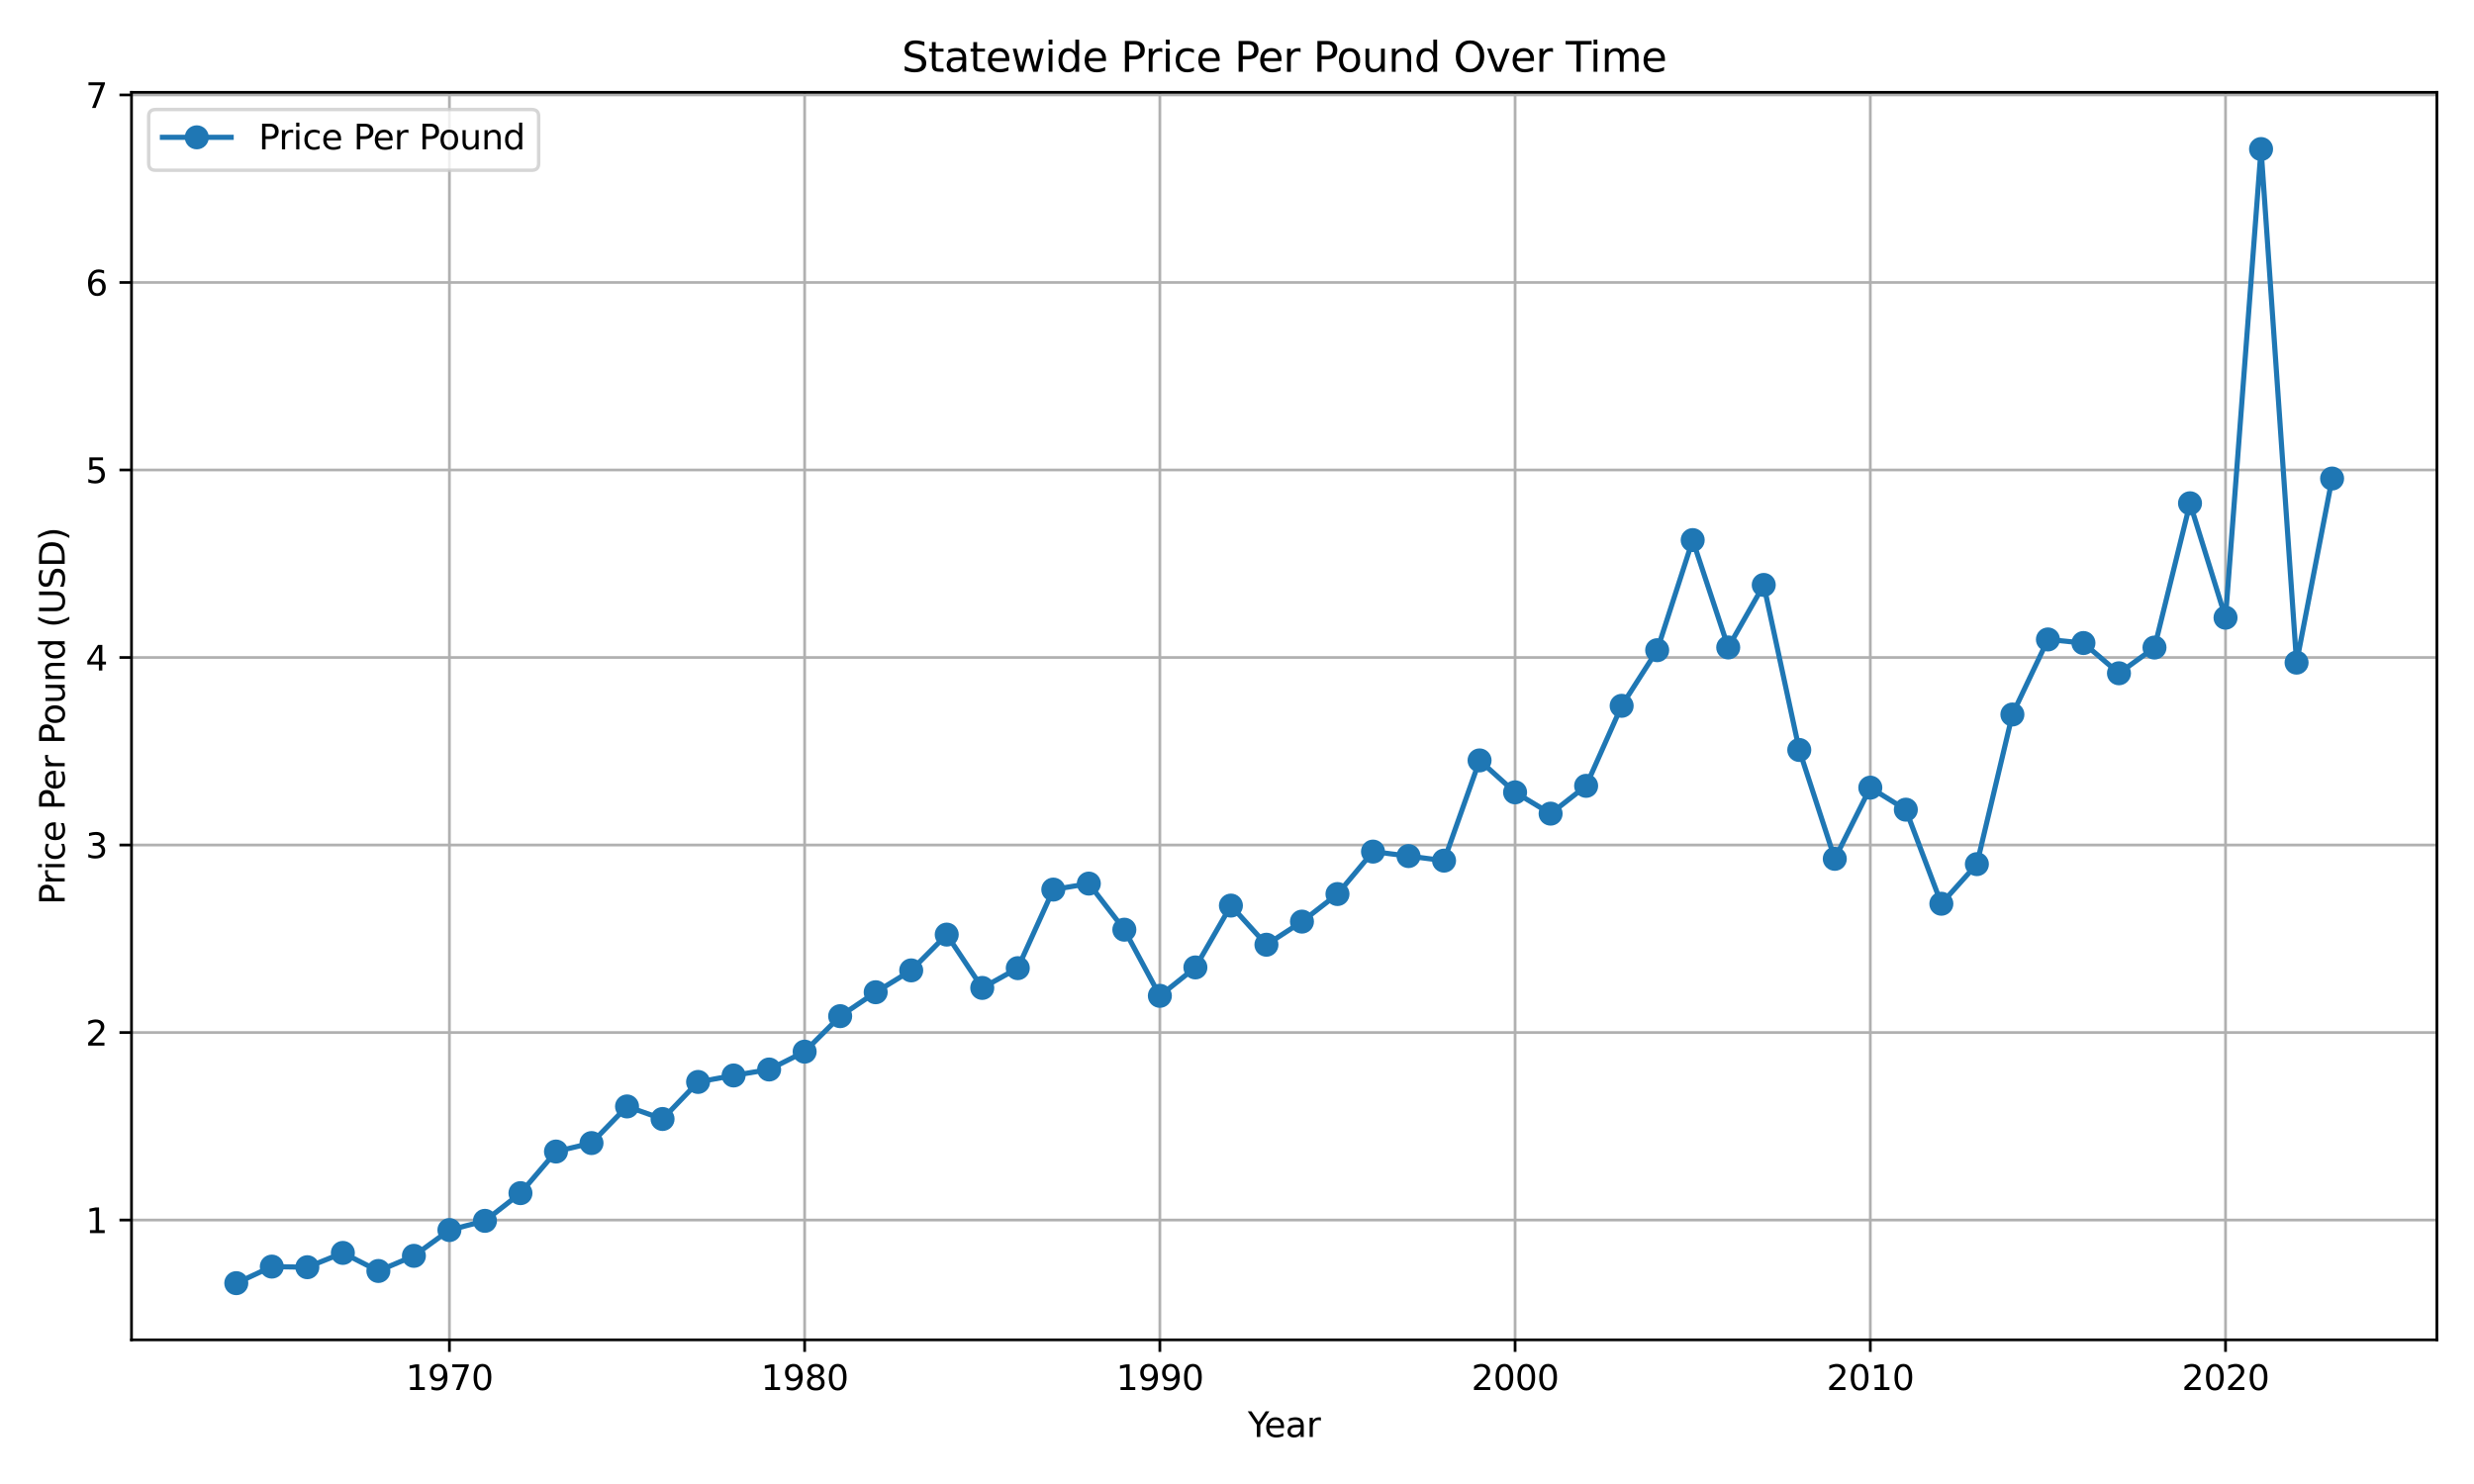 <?xml version="1.0" encoding="utf-8" standalone="no"?>
<!DOCTYPE svg PUBLIC "-//W3C//DTD SVG 1.1//EN"
  "http://www.w3.org/Graphics/SVG/1.1/DTD/svg11.dtd">
<svg xmlns:xlink="http://www.w3.org/1999/xlink" width="720pt" height="432pt" viewBox="0 0 720 432" xmlns="http://www.w3.org/2000/svg" version="1.1">
 <defs>
  <style type="text/css">*{stroke-linejoin: round; stroke-linecap: butt}</style>
 </defs>
 <g id="figure_1">
  <g id="patch_1">
   <path d="M 0 432 
L 720 432 
L 720 0 
L 0 0 
z
" style="fill: #ffffff"/>
  </g>
  <g id="axes_1">
   <g id="patch_2">
    <path d="M 38.27 390.04 
L 709.2 390.04 
L 709.2 26.88 
L 38.27 26.88 
z
" style="fill: #ffffff"/>
   </g>
   <g id="matplotlib.axis_1">
    <g id="xtick_1">
     <g id="line2d_1">
      <path d="M 130.794 390.04 
L 130.794 26.88 
" clip-path="url(#pf003c2bc79)" style="fill: none; stroke: #b0b0b0; stroke-width: 0.8; stroke-linecap: square"/>
     </g>
     <g id="line2d_2">
      <defs>
       <path id="m46500ef741" d="M 0 0 
L 0 3.5 
" style="stroke: #000000; stroke-width: 0.8"/>
      </defs>
      <g>
       <use xlink:href="#m46500ef741" x="130.794" y="390.04" style="stroke: #000000; stroke-width: 0.8"/>
      </g>
     </g>
     <g id="text_1">
      <!-- 1970 -->
      <g transform="translate(118.069 404.638) scale(0.1 -0.1)">
       <defs>
        <path id="DejaVuSans-31" d="M 794 531 
L 1825 531 
L 1825 4091 
L 703 3866 
L 703 4441 
L 1819 4666 
L 2450 4666 
L 2450 531 
L 3481 531 
L 3481 0 
L 794 0 
L 794 531 
z
" transform="scale(0.016)"/>
        <path id="DejaVuSans-39" d="M 703 97 
L 703 672 
Q 941 559 1184 500 
Q 1428 441 1663 441 
Q 2288 441 2617 861 
Q 2947 1281 2994 2138 
Q 2813 1869 2534 1725 
Q 2256 1581 1919 1581 
Q 1219 1581 811 2004 
Q 403 2428 403 3163 
Q 403 3881 828 4315 
Q 1253 4750 1959 4750 
Q 2769 4750 3195 4129 
Q 3622 3509 3622 2328 
Q 3622 1225 3098 567 
Q 2575 -91 1691 -91 
Q 1453 -91 1209 -44 
Q 966 3 703 97 
z
M 1959 2075 
Q 2384 2075 2632 2365 
Q 2881 2656 2881 3163 
Q 2881 3666 2632 3958 
Q 2384 4250 1959 4250 
Q 1534 4250 1286 3958 
Q 1038 3666 1038 3163 
Q 1038 2656 1286 2365 
Q 1534 2075 1959 2075 
z
" transform="scale(0.016)"/>
        <path id="DejaVuSans-37" d="M 525 4666 
L 3525 4666 
L 3525 4397 
L 1831 0 
L 1172 0 
L 2766 4134 
L 525 4134 
L 525 4666 
z
" transform="scale(0.016)"/>
        <path id="DejaVuSans-30" d="M 2034 4250 
Q 1547 4250 1301 3770 
Q 1056 3291 1056 2328 
Q 1056 1369 1301 889 
Q 1547 409 2034 409 
Q 2525 409 2770 889 
Q 3016 1369 3016 2328 
Q 3016 3291 2770 3770 
Q 2525 4250 2034 4250 
z
M 2034 4750 
Q 2819 4750 3233 4129 
Q 3647 3509 3647 2328 
Q 3647 1150 3233 529 
Q 2819 -91 2034 -91 
Q 1250 -91 836 529 
Q 422 1150 422 2328 
Q 422 3509 836 4129 
Q 1250 4750 2034 4750 
z
" transform="scale(0.016)"/>
       </defs>
       <use xlink:href="#DejaVuSans-31"/>
       <use xlink:href="#DejaVuSans-39" x="63.623"/>
       <use xlink:href="#DejaVuSans-37" x="127.246"/>
       <use xlink:href="#DejaVuSans-30" x="190.869"/>
      </g>
     </g>
    </g>
    <g id="xtick_2">
     <g id="line2d_3">
      <path d="M 234.173 390.04 
L 234.173 26.88 
" clip-path="url(#pf003c2bc79)" style="fill: none; stroke: #b0b0b0; stroke-width: 0.8; stroke-linecap: square"/>
     </g>
     <g id="line2d_4">
      <g>
       <use xlink:href="#m46500ef741" x="234.173" y="390.04" style="stroke: #000000; stroke-width: 0.8"/>
      </g>
     </g>
     <g id="text_2">
      <!-- 1980 -->
      <g transform="translate(221.448 404.638) scale(0.1 -0.1)">
       <defs>
        <path id="DejaVuSans-38" d="M 2034 2216 
Q 1584 2216 1326 1975 
Q 1069 1734 1069 1313 
Q 1069 891 1326 650 
Q 1584 409 2034 409 
Q 2484 409 2743 651 
Q 3003 894 3003 1313 
Q 3003 1734 2745 1975 
Q 2488 2216 2034 2216 
z
M 1403 2484 
Q 997 2584 770 2862 
Q 544 3141 544 3541 
Q 544 4100 942 4425 
Q 1341 4750 2034 4750 
Q 2731 4750 3128 4425 
Q 3525 4100 3525 3541 
Q 3525 3141 3298 2862 
Q 3072 2584 2669 2484 
Q 3125 2378 3379 2068 
Q 3634 1759 3634 1313 
Q 3634 634 3220 271 
Q 2806 -91 2034 -91 
Q 1263 -91 848 271 
Q 434 634 434 1313 
Q 434 1759 690 2068 
Q 947 2378 1403 2484 
z
M 1172 3481 
Q 1172 3119 1398 2916 
Q 1625 2713 2034 2713 
Q 2441 2713 2670 2916 
Q 2900 3119 2900 3481 
Q 2900 3844 2670 4047 
Q 2441 4250 2034 4250 
Q 1625 4250 1398 4047 
Q 1172 3844 1172 3481 
z
" transform="scale(0.016)"/>
       </defs>
       <use xlink:href="#DejaVuSans-31"/>
       <use xlink:href="#DejaVuSans-39" x="63.623"/>
       <use xlink:href="#DejaVuSans-38" x="127.246"/>
       <use xlink:href="#DejaVuSans-30" x="190.869"/>
      </g>
     </g>
    </g>
    <g id="xtick_3">
     <g id="line2d_5">
      <path d="M 337.552 390.04 
L 337.552 26.88 
" clip-path="url(#pf003c2bc79)" style="fill: none; stroke: #b0b0b0; stroke-width: 0.8; stroke-linecap: square"/>
     </g>
     <g id="line2d_6">
      <g>
       <use xlink:href="#m46500ef741" x="337.552" y="390.04" style="stroke: #000000; stroke-width: 0.8"/>
      </g>
     </g>
     <g id="text_3">
      <!-- 1990 -->
      <g transform="translate(324.827 404.638) scale(0.1 -0.1)">
       <use xlink:href="#DejaVuSans-31"/>
       <use xlink:href="#DejaVuSans-39" x="63.623"/>
       <use xlink:href="#DejaVuSans-39" x="127.246"/>
       <use xlink:href="#DejaVuSans-30" x="190.869"/>
      </g>
     </g>
    </g>
    <g id="xtick_4">
     <g id="line2d_7">
      <path d="M 440.931 390.04 
L 440.931 26.88 
" clip-path="url(#pf003c2bc79)" style="fill: none; stroke: #b0b0b0; stroke-width: 0.8; stroke-linecap: square"/>
     </g>
     <g id="line2d_8">
      <g>
       <use xlink:href="#m46500ef741" x="440.931" y="390.04" style="stroke: #000000; stroke-width: 0.8"/>
      </g>
     </g>
     <g id="text_4">
      <!-- 2000 -->
      <g transform="translate(428.206 404.638) scale(0.1 -0.1)">
       <defs>
        <path id="DejaVuSans-32" d="M 1228 531 
L 3431 531 
L 3431 0 
L 469 0 
L 469 531 
Q 828 903 1448 1529 
Q 2069 2156 2228 2338 
Q 2531 2678 2651 2914 
Q 2772 3150 2772 3378 
Q 2772 3750 2511 3984 
Q 2250 4219 1831 4219 
Q 1534 4219 1204 4116 
Q 875 4013 500 3803 
L 500 4441 
Q 881 4594 1212 4672 
Q 1544 4750 1819 4750 
Q 2544 4750 2975 4387 
Q 3406 4025 3406 3419 
Q 3406 3131 3298 2873 
Q 3191 2616 2906 2266 
Q 2828 2175 2409 1742 
Q 1991 1309 1228 531 
z
" transform="scale(0.016)"/>
       </defs>
       <use xlink:href="#DejaVuSans-32"/>
       <use xlink:href="#DejaVuSans-30" x="63.623"/>
       <use xlink:href="#DejaVuSans-30" x="127.246"/>
       <use xlink:href="#DejaVuSans-30" x="190.869"/>
      </g>
     </g>
    </g>
    <g id="xtick_5">
     <g id="line2d_9">
      <path d="M 544.31 390.04 
L 544.31 26.88 
" clip-path="url(#pf003c2bc79)" style="fill: none; stroke: #b0b0b0; stroke-width: 0.8; stroke-linecap: square"/>
     </g>
     <g id="line2d_10">
      <g>
       <use xlink:href="#m46500ef741" x="544.31" y="390.04" style="stroke: #000000; stroke-width: 0.8"/>
      </g>
     </g>
     <g id="text_5">
      <!-- 2010 -->
      <g transform="translate(531.585 404.638) scale(0.1 -0.1)">
       <use xlink:href="#DejaVuSans-32"/>
       <use xlink:href="#DejaVuSans-30" x="63.623"/>
       <use xlink:href="#DejaVuSans-31" x="127.246"/>
       <use xlink:href="#DejaVuSans-30" x="190.869"/>
      </g>
     </g>
    </g>
    <g id="xtick_6">
     <g id="line2d_11">
      <path d="M 647.689 390.04 
L 647.689 26.88 
" clip-path="url(#pf003c2bc79)" style="fill: none; stroke: #b0b0b0; stroke-width: 0.8; stroke-linecap: square"/>
     </g>
     <g id="line2d_12">
      <g>
       <use xlink:href="#m46500ef741" x="647.689" y="390.04" style="stroke: #000000; stroke-width: 0.8"/>
      </g>
     </g>
     <g id="text_6">
      <!-- 2020 -->
      <g transform="translate(634.964 404.638) scale(0.1 -0.1)">
       <use xlink:href="#DejaVuSans-32"/>
       <use xlink:href="#DejaVuSans-30" x="63.623"/>
       <use xlink:href="#DejaVuSans-32" x="127.246"/>
       <use xlink:href="#DejaVuSans-30" x="190.869"/>
      </g>
     </g>
    </g>
    <g id="text_7">
     <!-- Year -->
     <g transform="translate(363.147 418.317) scale(0.1 -0.1)">
      <defs>
       <path id="DejaVuSans-59" d="M -13 4666 
L 666 4666 
L 1959 2747 
L 3244 4666 
L 3922 4666 
L 2272 2222 
L 2272 0 
L 1638 0 
L 1638 2222 
L -13 4666 
z
" transform="scale(0.016)"/>
       <path id="DejaVuSans-65" d="M 3597 1894 
L 3597 1613 
L 953 1613 
Q 991 1019 1311 708 
Q 1631 397 2203 397 
Q 2534 397 2845 478 
Q 3156 559 3463 722 
L 3463 178 
Q 3153 47 2828 -22 
Q 2503 -91 2169 -91 
Q 1331 -91 842 396 
Q 353 884 353 1716 
Q 353 2575 817 3079 
Q 1281 3584 2069 3584 
Q 2775 3584 3186 3129 
Q 3597 2675 3597 1894 
z
M 3022 2063 
Q 3016 2534 2758 2815 
Q 2500 3097 2075 3097 
Q 1594 3097 1305 2825 
Q 1016 2553 972 2059 
L 3022 2063 
z
" transform="scale(0.016)"/>
       <path id="DejaVuSans-61" d="M 2194 1759 
Q 1497 1759 1228 1600 
Q 959 1441 959 1056 
Q 959 750 1161 570 
Q 1363 391 1709 391 
Q 2188 391 2477 730 
Q 2766 1069 2766 1631 
L 2766 1759 
L 2194 1759 
z
M 3341 1997 
L 3341 0 
L 2766 0 
L 2766 531 
Q 2569 213 2275 61 
Q 1981 -91 1556 -91 
Q 1019 -91 701 211 
Q 384 513 384 1019 
Q 384 1609 779 1909 
Q 1175 2209 1959 2209 
L 2766 2209 
L 2766 2266 
Q 2766 2663 2505 2880 
Q 2244 3097 1772 3097 
Q 1472 3097 1187 3025 
Q 903 2953 641 2809 
L 641 3341 
Q 956 3463 1253 3523 
Q 1550 3584 1831 3584 
Q 2591 3584 2966 3190 
Q 3341 2797 3341 1997 
z
" transform="scale(0.016)"/>
       <path id="DejaVuSans-72" d="M 2631 2963 
Q 2534 3019 2420 3045 
Q 2306 3072 2169 3072 
Q 1681 3072 1420 2755 
Q 1159 2438 1159 1844 
L 1159 0 
L 581 0 
L 581 3500 
L 1159 3500 
L 1159 2956 
Q 1341 3275 1631 3429 
Q 1922 3584 2338 3584 
Q 2397 3584 2469 3576 
Q 2541 3569 2628 3553 
L 2631 2963 
z
" transform="scale(0.016)"/>
      </defs>
      <use xlink:href="#DejaVuSans-59"/>
      <use xlink:href="#DejaVuSans-65" x="47.834"/>
      <use xlink:href="#DejaVuSans-61" x="109.357"/>
      <use xlink:href="#DejaVuSans-72" x="170.637"/>
     </g>
    </g>
   </g>
   <g id="matplotlib.axis_2">
    <g id="ytick_1">
     <g id="line2d_13">
      <path d="M 38.27 355.157 
L 709.2 355.157 
" clip-path="url(#pf003c2bc79)" style="fill: none; stroke: #b0b0b0; stroke-width: 0.8; stroke-linecap: square"/>
     </g>
     <g id="line2d_14">
      <defs>
       <path id="m6508c81c9e" d="M 0 0 
L -3.5 0 
" style="stroke: #000000; stroke-width: 0.8"/>
      </defs>
      <g>
       <use xlink:href="#m6508c81c9e" x="38.27" y="355.157" style="stroke: #000000; stroke-width: 0.8"/>
      </g>
     </g>
     <g id="text_8">
      <!-- 1 -->
      <g transform="translate(24.907 358.957) scale(0.1 -0.1)">
       <use xlink:href="#DejaVuSans-31"/>
      </g>
     </g>
    </g>
    <g id="ytick_2">
     <g id="line2d_15">
      <path d="M 38.27 300.571 
L 709.2 300.571 
" clip-path="url(#pf003c2bc79)" style="fill: none; stroke: #b0b0b0; stroke-width: 0.8; stroke-linecap: square"/>
     </g>
     <g id="line2d_16">
      <g>
       <use xlink:href="#m6508c81c9e" x="38.27" y="300.571" style="stroke: #000000; stroke-width: 0.8"/>
      </g>
     </g>
     <g id="text_9">
      <!-- 2 -->
      <g transform="translate(24.907 304.37) scale(0.1 -0.1)">
       <use xlink:href="#DejaVuSans-32"/>
      </g>
     </g>
    </g>
    <g id="ytick_3">
     <g id="line2d_17">
      <path d="M 38.27 245.984 
L 709.2 245.984 
" clip-path="url(#pf003c2bc79)" style="fill: none; stroke: #b0b0b0; stroke-width: 0.8; stroke-linecap: square"/>
     </g>
     <g id="line2d_18">
      <g>
       <use xlink:href="#m6508c81c9e" x="38.27" y="245.984" style="stroke: #000000; stroke-width: 0.8"/>
      </g>
     </g>
     <g id="text_10">
      <!-- 3 -->
      <g transform="translate(24.907 249.783) scale(0.1 -0.1)">
       <defs>
        <path id="DejaVuSans-33" d="M 2597 2516 
Q 3050 2419 3304 2112 
Q 3559 1806 3559 1356 
Q 3559 666 3084 287 
Q 2609 -91 1734 -91 
Q 1441 -91 1130 -33 
Q 819 25 488 141 
L 488 750 
Q 750 597 1062 519 
Q 1375 441 1716 441 
Q 2309 441 2620 675 
Q 2931 909 2931 1356 
Q 2931 1769 2642 2001 
Q 2353 2234 1838 2234 
L 1294 2234 
L 1294 2753 
L 1863 2753 
Q 2328 2753 2575 2939 
Q 2822 3125 2822 3475 
Q 2822 3834 2567 4026 
Q 2313 4219 1838 4219 
Q 1578 4219 1281 4162 
Q 984 4106 628 3988 
L 628 4550 
Q 988 4650 1302 4700 
Q 1616 4750 1894 4750 
Q 2613 4750 3031 4423 
Q 3450 4097 3450 3541 
Q 3450 3153 3228 2886 
Q 3006 2619 2597 2516 
z
" transform="scale(0.016)"/>
       </defs>
       <use xlink:href="#DejaVuSans-33"/>
      </g>
     </g>
    </g>
    <g id="ytick_4">
     <g id="line2d_19">
      <path d="M 38.27 191.397 
L 709.2 191.397 
" clip-path="url(#pf003c2bc79)" style="fill: none; stroke: #b0b0b0; stroke-width: 0.8; stroke-linecap: square"/>
     </g>
     <g id="line2d_20">
      <g>
       <use xlink:href="#m6508c81c9e" x="38.27" y="191.397" style="stroke: #000000; stroke-width: 0.8"/>
      </g>
     </g>
     <g id="text_11">
      <!-- 4 -->
      <g transform="translate(24.907 195.196) scale(0.1 -0.1)">
       <defs>
        <path id="DejaVuSans-34" d="M 2419 4116 
L 825 1625 
L 2419 1625 
L 2419 4116 
z
M 2253 4666 
L 3047 4666 
L 3047 1625 
L 3713 1625 
L 3713 1100 
L 3047 1100 
L 3047 0 
L 2419 0 
L 2419 1100 
L 313 1100 
L 313 1709 
L 2253 4666 
z
" transform="scale(0.016)"/>
       </defs>
       <use xlink:href="#DejaVuSans-34"/>
      </g>
     </g>
    </g>
    <g id="ytick_5">
     <g id="line2d_21">
      <path d="M 38.27 136.81 
L 709.2 136.81 
" clip-path="url(#pf003c2bc79)" style="fill: none; stroke: #b0b0b0; stroke-width: 0.8; stroke-linecap: square"/>
     </g>
     <g id="line2d_22">
      <g>
       <use xlink:href="#m6508c81c9e" x="38.27" y="136.81" style="stroke: #000000; stroke-width: 0.8"/>
      </g>
     </g>
     <g id="text_12">
      <!-- 5 -->
      <g transform="translate(24.907 140.61) scale(0.1 -0.1)">
       <defs>
        <path id="DejaVuSans-35" d="M 691 4666 
L 3169 4666 
L 3169 4134 
L 1269 4134 
L 1269 2991 
Q 1406 3038 1543 3061 
Q 1681 3084 1819 3084 
Q 2600 3084 3056 2656 
Q 3513 2228 3513 1497 
Q 3513 744 3044 326 
Q 2575 -91 1722 -91 
Q 1428 -91 1123 -41 
Q 819 9 494 109 
L 494 744 
Q 775 591 1075 516 
Q 1375 441 1709 441 
Q 2250 441 2565 725 
Q 2881 1009 2881 1497 
Q 2881 1984 2565 2268 
Q 2250 2553 1709 2553 
Q 1456 2553 1204 2497 
Q 953 2441 691 2322 
L 691 4666 
z
" transform="scale(0.016)"/>
       </defs>
       <use xlink:href="#DejaVuSans-35"/>
      </g>
     </g>
    </g>
    <g id="ytick_6">
     <g id="line2d_23">
      <path d="M 38.27 82.223 
L 709.2 82.223 
" clip-path="url(#pf003c2bc79)" style="fill: none; stroke: #b0b0b0; stroke-width: 0.8; stroke-linecap: square"/>
     </g>
     <g id="line2d_24">
      <g>
       <use xlink:href="#m6508c81c9e" x="38.27" y="82.223" style="stroke: #000000; stroke-width: 0.8"/>
      </g>
     </g>
     <g id="text_13">
      <!-- 6 -->
      <g transform="translate(24.907 86.023) scale(0.1 -0.1)">
       <defs>
        <path id="DejaVuSans-36" d="M 2113 2584 
Q 1688 2584 1439 2293 
Q 1191 2003 1191 1497 
Q 1191 994 1439 701 
Q 1688 409 2113 409 
Q 2538 409 2786 701 
Q 3034 994 3034 1497 
Q 3034 2003 2786 2293 
Q 2538 2584 2113 2584 
z
M 3366 4563 
L 3366 3988 
Q 3128 4100 2886 4159 
Q 2644 4219 2406 4219 
Q 1781 4219 1451 3797 
Q 1122 3375 1075 2522 
Q 1259 2794 1537 2939 
Q 1816 3084 2150 3084 
Q 2853 3084 3261 2657 
Q 3669 2231 3669 1497 
Q 3669 778 3244 343 
Q 2819 -91 2113 -91 
Q 1303 -91 875 529 
Q 447 1150 447 2328 
Q 447 3434 972 4092 
Q 1497 4750 2381 4750 
Q 2619 4750 2861 4703 
Q 3103 4656 3366 4563 
z
" transform="scale(0.016)"/>
       </defs>
       <use xlink:href="#DejaVuSans-36"/>
      </g>
     </g>
    </g>
    <g id="ytick_7">
     <g id="line2d_25">
      <path d="M 38.27 27.637 
L 709.2 27.637 
" clip-path="url(#pf003c2bc79)" style="fill: none; stroke: #b0b0b0; stroke-width: 0.8; stroke-linecap: square"/>
     </g>
     <g id="line2d_26">
      <g>
       <use xlink:href="#m6508c81c9e" x="38.27" y="27.637" style="stroke: #000000; stroke-width: 0.8"/>
      </g>
     </g>
     <g id="text_14">
      <!-- 7 -->
      <g transform="translate(24.907 31.436) scale(0.1 -0.1)">
       <use xlink:href="#DejaVuSans-37"/>
      </g>
     </g>
    </g>
    <g id="text_15">
     <!-- Price Per Pound (USD) -->
     <g transform="translate(18.828 263.38) rotate(-90) scale(0.1 -0.1)">
      <defs>
       <path id="DejaVuSans-50" d="M 1259 4147 
L 1259 2394 
L 2053 2394 
Q 2494 2394 2734 2622 
Q 2975 2850 2975 3272 
Q 2975 3691 2734 3919 
Q 2494 4147 2053 4147 
L 1259 4147 
z
M 628 4666 
L 2053 4666 
Q 2838 4666 3239 4311 
Q 3641 3956 3641 3272 
Q 3641 2581 3239 2228 
Q 2838 1875 2053 1875 
L 1259 1875 
L 1259 0 
L 628 0 
L 628 4666 
z
" transform="scale(0.016)"/>
       <path id="DejaVuSans-69" d="M 603 3500 
L 1178 3500 
L 1178 0 
L 603 0 
L 603 3500 
z
M 603 4863 
L 1178 4863 
L 1178 4134 
L 603 4134 
L 603 4863 
z
" transform="scale(0.016)"/>
       <path id="DejaVuSans-63" d="M 3122 3366 
L 3122 2828 
Q 2878 2963 2633 3030 
Q 2388 3097 2138 3097 
Q 1578 3097 1268 2742 
Q 959 2388 959 1747 
Q 959 1106 1268 751 
Q 1578 397 2138 397 
Q 2388 397 2633 464 
Q 2878 531 3122 666 
L 3122 134 
Q 2881 22 2623 -34 
Q 2366 -91 2075 -91 
Q 1284 -91 818 406 
Q 353 903 353 1747 
Q 353 2603 823 3093 
Q 1294 3584 2113 3584 
Q 2378 3584 2631 3529 
Q 2884 3475 3122 3366 
z
" transform="scale(0.016)"/>
       <path id="DejaVuSans-20" transform="scale(0.016)"/>
       <path id="DejaVuSans-6f" d="M 1959 3097 
Q 1497 3097 1228 2736 
Q 959 2375 959 1747 
Q 959 1119 1226 758 
Q 1494 397 1959 397 
Q 2419 397 2687 759 
Q 2956 1122 2956 1747 
Q 2956 2369 2687 2733 
Q 2419 3097 1959 3097 
z
M 1959 3584 
Q 2709 3584 3137 3096 
Q 3566 2609 3566 1747 
Q 3566 888 3137 398 
Q 2709 -91 1959 -91 
Q 1206 -91 779 398 
Q 353 888 353 1747 
Q 353 2609 779 3096 
Q 1206 3584 1959 3584 
z
" transform="scale(0.016)"/>
       <path id="DejaVuSans-75" d="M 544 1381 
L 544 3500 
L 1119 3500 
L 1119 1403 
Q 1119 906 1312 657 
Q 1506 409 1894 409 
Q 2359 409 2629 706 
Q 2900 1003 2900 1516 
L 2900 3500 
L 3475 3500 
L 3475 0 
L 2900 0 
L 2900 538 
Q 2691 219 2414 64 
Q 2138 -91 1772 -91 
Q 1169 -91 856 284 
Q 544 659 544 1381 
z
M 1991 3584 
L 1991 3584 
z
" transform="scale(0.016)"/>
       <path id="DejaVuSans-6e" d="M 3513 2113 
L 3513 0 
L 2938 0 
L 2938 2094 
Q 2938 2591 2744 2837 
Q 2550 3084 2163 3084 
Q 1697 3084 1428 2787 
Q 1159 2491 1159 1978 
L 1159 0 
L 581 0 
L 581 3500 
L 1159 3500 
L 1159 2956 
Q 1366 3272 1645 3428 
Q 1925 3584 2291 3584 
Q 2894 3584 3203 3211 
Q 3513 2838 3513 2113 
z
" transform="scale(0.016)"/>
       <path id="DejaVuSans-64" d="M 2906 2969 
L 2906 4863 
L 3481 4863 
L 3481 0 
L 2906 0 
L 2906 525 
Q 2725 213 2448 61 
Q 2172 -91 1784 -91 
Q 1150 -91 751 415 
Q 353 922 353 1747 
Q 353 2572 751 3078 
Q 1150 3584 1784 3584 
Q 2172 3584 2448 3432 
Q 2725 3281 2906 2969 
z
M 947 1747 
Q 947 1113 1208 752 
Q 1469 391 1925 391 
Q 2381 391 2643 752 
Q 2906 1113 2906 1747 
Q 2906 2381 2643 2742 
Q 2381 3103 1925 3103 
Q 1469 3103 1208 2742 
Q 947 2381 947 1747 
z
" transform="scale(0.016)"/>
       <path id="DejaVuSans-28" d="M 1984 4856 
Q 1566 4138 1362 3434 
Q 1159 2731 1159 2009 
Q 1159 1288 1364 580 
Q 1569 -128 1984 -844 
L 1484 -844 
Q 1016 -109 783 600 
Q 550 1309 550 2009 
Q 550 2706 781 3412 
Q 1013 4119 1484 4856 
L 1984 4856 
z
" transform="scale(0.016)"/>
       <path id="DejaVuSans-55" d="M 556 4666 
L 1191 4666 
L 1191 1831 
Q 1191 1081 1462 751 
Q 1734 422 2344 422 
Q 2950 422 3222 751 
Q 3494 1081 3494 1831 
L 3494 4666 
L 4128 4666 
L 4128 1753 
Q 4128 841 3676 375 
Q 3225 -91 2344 -91 
Q 1459 -91 1007 375 
Q 556 841 556 1753 
L 556 4666 
z
" transform="scale(0.016)"/>
       <path id="DejaVuSans-53" d="M 3425 4513 
L 3425 3897 
Q 3066 4069 2747 4153 
Q 2428 4238 2131 4238 
Q 1616 4238 1336 4038 
Q 1056 3838 1056 3469 
Q 1056 3159 1242 3001 
Q 1428 2844 1947 2747 
L 2328 2669 
Q 3034 2534 3370 2195 
Q 3706 1856 3706 1288 
Q 3706 609 3251 259 
Q 2797 -91 1919 -91 
Q 1588 -91 1214 -16 
Q 841 59 441 206 
L 441 856 
Q 825 641 1194 531 
Q 1563 422 1919 422 
Q 2459 422 2753 634 
Q 3047 847 3047 1241 
Q 3047 1584 2836 1778 
Q 2625 1972 2144 2069 
L 1759 2144 
Q 1053 2284 737 2584 
Q 422 2884 422 3419 
Q 422 4038 858 4394 
Q 1294 4750 2059 4750 
Q 2388 4750 2728 4690 
Q 3069 4631 3425 4513 
z
" transform="scale(0.016)"/>
       <path id="DejaVuSans-44" d="M 1259 4147 
L 1259 519 
L 2022 519 
Q 2988 519 3436 956 
Q 3884 1394 3884 2338 
Q 3884 3275 3436 3711 
Q 2988 4147 2022 4147 
L 1259 4147 
z
M 628 4666 
L 1925 4666 
Q 3281 4666 3915 4102 
Q 4550 3538 4550 2338 
Q 4550 1131 3912 565 
Q 3275 0 1925 0 
L 628 0 
L 628 4666 
z
" transform="scale(0.016)"/>
       <path id="DejaVuSans-29" d="M 513 4856 
L 1013 4856 
Q 1481 4119 1714 3412 
Q 1947 2706 1947 2009 
Q 1947 1309 1714 600 
Q 1481 -109 1013 -844 
L 513 -844 
Q 928 -128 1133 580 
Q 1338 1288 1338 2009 
Q 1338 2731 1133 3434 
Q 928 4138 513 4856 
z
" transform="scale(0.016)"/>
      </defs>
      <use xlink:href="#DejaVuSans-50"/>
      <use xlink:href="#DejaVuSans-72" x="58.553"/>
      <use xlink:href="#DejaVuSans-69" x="99.666"/>
      <use xlink:href="#DejaVuSans-63" x="127.449"/>
      <use xlink:href="#DejaVuSans-65" x="182.43"/>
      <use xlink:href="#DejaVuSans-20" x="243.953"/>
      <use xlink:href="#DejaVuSans-50" x="275.74"/>
      <use xlink:href="#DejaVuSans-65" x="332.418"/>
      <use xlink:href="#DejaVuSans-72" x="393.941"/>
      <use xlink:href="#DejaVuSans-20" x="435.055"/>
      <use xlink:href="#DejaVuSans-50" x="466.842"/>
      <use xlink:href="#DejaVuSans-6f" x="523.52"/>
      <use xlink:href="#DejaVuSans-75" x="584.701"/>
      <use xlink:href="#DejaVuSans-6e" x="648.08"/>
      <use xlink:href="#DejaVuSans-64" x="711.459"/>
      <use xlink:href="#DejaVuSans-20" x="774.936"/>
      <use xlink:href="#DejaVuSans-28" x="806.723"/>
      <use xlink:href="#DejaVuSans-55" x="845.736"/>
      <use xlink:href="#DejaVuSans-53" x="918.93"/>
      <use xlink:href="#DejaVuSans-44" x="982.406"/>
      <use xlink:href="#DejaVuSans-29" x="1059.408"/>
     </g>
    </g>
   </g>
   <g id="line2d_27">
    <path d="M 68.767 373.533 
L 79.105 368.715 
L 89.443 368.893 
L 99.781 364.729 
L 110.118 369.988 
L 120.456 365.582 
L 130.794 358.074 
L 141.132 355.397 
L 151.47 347.33 
L 161.808 335.219 
L 172.146 332.752 
L 182.484 322.091 
L 192.822 325.747 
L 203.16 314.959 
L 213.497 313.076 
L 223.835 311.338 
L 234.173 306.144 
L 244.511 295.81 
L 254.849 288.844 
L 265.187 282.485 
L 275.525 272.065 
L 285.863 287.591 
L 296.201 281.836 
L 306.539 258.962 
L 316.877 257.22 
L 327.214 270.637 
L 337.552 289.891 
L 347.89 281.621 
L 358.228 263.62 
L 368.566 275.015 
L 378.904 268.282 
L 389.242 260.261 
L 399.58 247.905 
L 409.918 249.208 
L 420.256 250.534 
L 430.593 221.36 
L 440.931 230.654 
L 451.269 236.857 
L 461.607 228.763 
L 471.945 205.467 
L 482.283 189.276 
L 492.621 157.223 
L 502.959 188.474 
L 513.297 170.279 
L 523.635 218.323 
L 533.973 250.01 
L 544.31 229.288 
L 554.648 235.701 
L 564.986 263.084 
L 575.324 251.554 
L 585.662 207.992 
L 596 186.147 
L 606.338 187.187 
L 616.676 195.995 
L 627.014 188.504 
L 637.352 146.505 
L 647.689 179.813 
L 658.027 43.387 
L 668.365 192.894 
L 678.703 139.305 
" clip-path="url(#pf003c2bc79)" style="fill: none; stroke: #1f77b4; stroke-width: 1.5; stroke-linecap: square"/>
    <defs>
     <path id="m0639ff0da8" d="M 0 3 
C 0.796 3 1.559 2.684 2.121 2.121 
C 2.684 1.559 3 0.796 3 0 
C 3 -0.796 2.684 -1.559 2.121 -2.121 
C 1.559 -2.684 0.796 -3 0 -3 
C -0.796 -3 -1.559 -2.684 -2.121 -2.121 
C -2.684 -1.559 -3 -0.796 -3 0 
C -3 0.796 -2.684 1.559 -2.121 2.121 
C -1.559 2.684 -0.796 3 0 3 
z
" style="stroke: #1f77b4"/>
    </defs>
    <g clip-path="url(#pf003c2bc79)">
     <use xlink:href="#m0639ff0da8" x="68.767" y="373.533" style="fill: #1f77b4; stroke: #1f77b4"/>
     <use xlink:href="#m0639ff0da8" x="79.105" y="368.715" style="fill: #1f77b4; stroke: #1f77b4"/>
     <use xlink:href="#m0639ff0da8" x="89.443" y="368.893" style="fill: #1f77b4; stroke: #1f77b4"/>
     <use xlink:href="#m0639ff0da8" x="99.781" y="364.729" style="fill: #1f77b4; stroke: #1f77b4"/>
     <use xlink:href="#m0639ff0da8" x="110.118" y="369.988" style="fill: #1f77b4; stroke: #1f77b4"/>
     <use xlink:href="#m0639ff0da8" x="120.456" y="365.582" style="fill: #1f77b4; stroke: #1f77b4"/>
     <use xlink:href="#m0639ff0da8" x="130.794" y="358.074" style="fill: #1f77b4; stroke: #1f77b4"/>
     <use xlink:href="#m0639ff0da8" x="141.132" y="355.397" style="fill: #1f77b4; stroke: #1f77b4"/>
     <use xlink:href="#m0639ff0da8" x="151.47" y="347.33" style="fill: #1f77b4; stroke: #1f77b4"/>
     <use xlink:href="#m0639ff0da8" x="161.808" y="335.219" style="fill: #1f77b4; stroke: #1f77b4"/>
     <use xlink:href="#m0639ff0da8" x="172.146" y="332.752" style="fill: #1f77b4; stroke: #1f77b4"/>
     <use xlink:href="#m0639ff0da8" x="182.484" y="322.091" style="fill: #1f77b4; stroke: #1f77b4"/>
     <use xlink:href="#m0639ff0da8" x="192.822" y="325.747" style="fill: #1f77b4; stroke: #1f77b4"/>
     <use xlink:href="#m0639ff0da8" x="203.16" y="314.959" style="fill: #1f77b4; stroke: #1f77b4"/>
     <use xlink:href="#m0639ff0da8" x="213.497" y="313.076" style="fill: #1f77b4; stroke: #1f77b4"/>
     <use xlink:href="#m0639ff0da8" x="223.835" y="311.338" style="fill: #1f77b4; stroke: #1f77b4"/>
     <use xlink:href="#m0639ff0da8" x="234.173" y="306.144" style="fill: #1f77b4; stroke: #1f77b4"/>
     <use xlink:href="#m0639ff0da8" x="244.511" y="295.81" style="fill: #1f77b4; stroke: #1f77b4"/>
     <use xlink:href="#m0639ff0da8" x="254.849" y="288.844" style="fill: #1f77b4; stroke: #1f77b4"/>
     <use xlink:href="#m0639ff0da8" x="265.187" y="282.485" style="fill: #1f77b4; stroke: #1f77b4"/>
     <use xlink:href="#m0639ff0da8" x="275.525" y="272.065" style="fill: #1f77b4; stroke: #1f77b4"/>
     <use xlink:href="#m0639ff0da8" x="285.863" y="287.591" style="fill: #1f77b4; stroke: #1f77b4"/>
     <use xlink:href="#m0639ff0da8" x="296.201" y="281.836" style="fill: #1f77b4; stroke: #1f77b4"/>
     <use xlink:href="#m0639ff0da8" x="306.539" y="258.962" style="fill: #1f77b4; stroke: #1f77b4"/>
     <use xlink:href="#m0639ff0da8" x="316.877" y="257.22" style="fill: #1f77b4; stroke: #1f77b4"/>
     <use xlink:href="#m0639ff0da8" x="327.214" y="270.637" style="fill: #1f77b4; stroke: #1f77b4"/>
     <use xlink:href="#m0639ff0da8" x="337.552" y="289.891" style="fill: #1f77b4; stroke: #1f77b4"/>
     <use xlink:href="#m0639ff0da8" x="347.89" y="281.621" style="fill: #1f77b4; stroke: #1f77b4"/>
     <use xlink:href="#m0639ff0da8" x="358.228" y="263.62" style="fill: #1f77b4; stroke: #1f77b4"/>
     <use xlink:href="#m0639ff0da8" x="368.566" y="275.015" style="fill: #1f77b4; stroke: #1f77b4"/>
     <use xlink:href="#m0639ff0da8" x="378.904" y="268.282" style="fill: #1f77b4; stroke: #1f77b4"/>
     <use xlink:href="#m0639ff0da8" x="389.242" y="260.261" style="fill: #1f77b4; stroke: #1f77b4"/>
     <use xlink:href="#m0639ff0da8" x="399.58" y="247.905" style="fill: #1f77b4; stroke: #1f77b4"/>
     <use xlink:href="#m0639ff0da8" x="409.918" y="249.208" style="fill: #1f77b4; stroke: #1f77b4"/>
     <use xlink:href="#m0639ff0da8" x="420.256" y="250.534" style="fill: #1f77b4; stroke: #1f77b4"/>
     <use xlink:href="#m0639ff0da8" x="430.593" y="221.36" style="fill: #1f77b4; stroke: #1f77b4"/>
     <use xlink:href="#m0639ff0da8" x="440.931" y="230.654" style="fill: #1f77b4; stroke: #1f77b4"/>
     <use xlink:href="#m0639ff0da8" x="451.269" y="236.857" style="fill: #1f77b4; stroke: #1f77b4"/>
     <use xlink:href="#m0639ff0da8" x="461.607" y="228.763" style="fill: #1f77b4; stroke: #1f77b4"/>
     <use xlink:href="#m0639ff0da8" x="471.945" y="205.467" style="fill: #1f77b4; stroke: #1f77b4"/>
     <use xlink:href="#m0639ff0da8" x="482.283" y="189.276" style="fill: #1f77b4; stroke: #1f77b4"/>
     <use xlink:href="#m0639ff0da8" x="492.621" y="157.223" style="fill: #1f77b4; stroke: #1f77b4"/>
     <use xlink:href="#m0639ff0da8" x="502.959" y="188.474" style="fill: #1f77b4; stroke: #1f77b4"/>
     <use xlink:href="#m0639ff0da8" x="513.297" y="170.279" style="fill: #1f77b4; stroke: #1f77b4"/>
     <use xlink:href="#m0639ff0da8" x="523.635" y="218.323" style="fill: #1f77b4; stroke: #1f77b4"/>
     <use xlink:href="#m0639ff0da8" x="533.973" y="250.01" style="fill: #1f77b4; stroke: #1f77b4"/>
     <use xlink:href="#m0639ff0da8" x="544.31" y="229.288" style="fill: #1f77b4; stroke: #1f77b4"/>
     <use xlink:href="#m0639ff0da8" x="554.648" y="235.701" style="fill: #1f77b4; stroke: #1f77b4"/>
     <use xlink:href="#m0639ff0da8" x="564.986" y="263.084" style="fill: #1f77b4; stroke: #1f77b4"/>
     <use xlink:href="#m0639ff0da8" x="575.324" y="251.554" style="fill: #1f77b4; stroke: #1f77b4"/>
     <use xlink:href="#m0639ff0da8" x="585.662" y="207.992" style="fill: #1f77b4; stroke: #1f77b4"/>
     <use xlink:href="#m0639ff0da8" x="596" y="186.147" style="fill: #1f77b4; stroke: #1f77b4"/>
     <use xlink:href="#m0639ff0da8" x="606.338" y="187.187" style="fill: #1f77b4; stroke: #1f77b4"/>
     <use xlink:href="#m0639ff0da8" x="616.676" y="195.995" style="fill: #1f77b4; stroke: #1f77b4"/>
     <use xlink:href="#m0639ff0da8" x="627.014" y="188.504" style="fill: #1f77b4; stroke: #1f77b4"/>
     <use xlink:href="#m0639ff0da8" x="637.352" y="146.505" style="fill: #1f77b4; stroke: #1f77b4"/>
     <use xlink:href="#m0639ff0da8" x="647.689" y="179.813" style="fill: #1f77b4; stroke: #1f77b4"/>
     <use xlink:href="#m0639ff0da8" x="658.027" y="43.387" style="fill: #1f77b4; stroke: #1f77b4"/>
     <use xlink:href="#m0639ff0da8" x="668.365" y="192.894" style="fill: #1f77b4; stroke: #1f77b4"/>
     <use xlink:href="#m0639ff0da8" x="678.703" y="139.305" style="fill: #1f77b4; stroke: #1f77b4"/>
    </g>
   </g>
   <g id="patch_3">
    <path d="M 38.27 390.04 
L 38.27 26.88 
" style="fill: none; stroke: #000000; stroke-width: 0.8; stroke-linejoin: miter; stroke-linecap: square"/>
   </g>
   <g id="patch_4">
    <path d="M 709.2 390.04 
L 709.2 26.88 
" style="fill: none; stroke: #000000; stroke-width: 0.8; stroke-linejoin: miter; stroke-linecap: square"/>
   </g>
   <g id="patch_5">
    <path d="M 38.27 390.04 
L 709.2 390.04 
" style="fill: none; stroke: #000000; stroke-width: 0.8; stroke-linejoin: miter; stroke-linecap: square"/>
   </g>
   <g id="patch_6">
    <path d="M 38.27 26.88 
L 709.2 26.88 
" style="fill: none; stroke: #000000; stroke-width: 0.8; stroke-linejoin: miter; stroke-linecap: square"/>
   </g>
   <g id="text_16">
    <!-- Statewide Price Per Pound Over Time -->
    <g transform="translate(262.449 20.88) scale(0.12 -0.12)">
     <defs>
      <path id="DejaVuSans-74" d="M 1172 4494 
L 1172 3500 
L 2356 3500 
L 2356 3053 
L 1172 3053 
L 1172 1153 
Q 1172 725 1289 603 
Q 1406 481 1766 481 
L 2356 481 
L 2356 0 
L 1766 0 
Q 1100 0 847 248 
Q 594 497 594 1153 
L 594 3053 
L 172 3053 
L 172 3500 
L 594 3500 
L 594 4494 
L 1172 4494 
z
" transform="scale(0.016)"/>
      <path id="DejaVuSans-77" d="M 269 3500 
L 844 3500 
L 1563 769 
L 2278 3500 
L 2956 3500 
L 3675 769 
L 4391 3500 
L 4966 3500 
L 4050 0 
L 3372 0 
L 2619 2869 
L 1863 0 
L 1184 0 
L 269 3500 
z
" transform="scale(0.016)"/>
      <path id="DejaVuSans-4f" d="M 2522 4238 
Q 1834 4238 1429 3725 
Q 1025 3213 1025 2328 
Q 1025 1447 1429 934 
Q 1834 422 2522 422 
Q 3209 422 3611 934 
Q 4013 1447 4013 2328 
Q 4013 3213 3611 3725 
Q 3209 4238 2522 4238 
z
M 2522 4750 
Q 3503 4750 4090 4092 
Q 4678 3434 4678 2328 
Q 4678 1225 4090 567 
Q 3503 -91 2522 -91 
Q 1538 -91 948 565 
Q 359 1222 359 2328 
Q 359 3434 948 4092 
Q 1538 4750 2522 4750 
z
" transform="scale(0.016)"/>
      <path id="DejaVuSans-76" d="M 191 3500 
L 800 3500 
L 1894 563 
L 2988 3500 
L 3597 3500 
L 2284 0 
L 1503 0 
L 191 3500 
z
" transform="scale(0.016)"/>
      <path id="DejaVuSans-54" d="M -19 4666 
L 3928 4666 
L 3928 4134 
L 2272 4134 
L 2272 0 
L 1638 0 
L 1638 4134 
L -19 4134 
L -19 4666 
z
" transform="scale(0.016)"/>
      <path id="DejaVuSans-6d" d="M 3328 2828 
Q 3544 3216 3844 3400 
Q 4144 3584 4550 3584 
Q 5097 3584 5394 3201 
Q 5691 2819 5691 2113 
L 5691 0 
L 5113 0 
L 5113 2094 
Q 5113 2597 4934 2840 
Q 4756 3084 4391 3084 
Q 3944 3084 3684 2787 
Q 3425 2491 3425 1978 
L 3425 0 
L 2847 0 
L 2847 2094 
Q 2847 2600 2669 2842 
Q 2491 3084 2119 3084 
Q 1678 3084 1418 2786 
Q 1159 2488 1159 1978 
L 1159 0 
L 581 0 
L 581 3500 
L 1159 3500 
L 1159 2956 
Q 1356 3278 1631 3431 
Q 1906 3584 2284 3584 
Q 2666 3584 2933 3390 
Q 3200 3197 3328 2828 
z
" transform="scale(0.016)"/>
     </defs>
     <use xlink:href="#DejaVuSans-53"/>
     <use xlink:href="#DejaVuSans-74" x="63.477"/>
     <use xlink:href="#DejaVuSans-61" x="102.686"/>
     <use xlink:href="#DejaVuSans-74" x="163.965"/>
     <use xlink:href="#DejaVuSans-65" x="203.174"/>
     <use xlink:href="#DejaVuSans-77" x="264.697"/>
     <use xlink:href="#DejaVuSans-69" x="346.484"/>
     <use xlink:href="#DejaVuSans-64" x="374.268"/>
     <use xlink:href="#DejaVuSans-65" x="437.744"/>
     <use xlink:href="#DejaVuSans-20" x="499.268"/>
     <use xlink:href="#DejaVuSans-50" x="531.055"/>
     <use xlink:href="#DejaVuSans-72" x="589.607"/>
     <use xlink:href="#DejaVuSans-69" x="630.721"/>
     <use xlink:href="#DejaVuSans-63" x="658.504"/>
     <use xlink:href="#DejaVuSans-65" x="713.484"/>
     <use xlink:href="#DejaVuSans-20" x="775.008"/>
     <use xlink:href="#DejaVuSans-50" x="806.795"/>
     <use xlink:href="#DejaVuSans-65" x="863.473"/>
     <use xlink:href="#DejaVuSans-72" x="924.996"/>
     <use xlink:href="#DejaVuSans-20" x="966.109"/>
     <use xlink:href="#DejaVuSans-50" x="997.896"/>
     <use xlink:href="#DejaVuSans-6f" x="1054.574"/>
     <use xlink:href="#DejaVuSans-75" x="1115.756"/>
     <use xlink:href="#DejaVuSans-6e" x="1179.135"/>
     <use xlink:href="#DejaVuSans-64" x="1242.514"/>
     <use xlink:href="#DejaVuSans-20" x="1305.99"/>
     <use xlink:href="#DejaVuSans-4f" x="1337.777"/>
     <use xlink:href="#DejaVuSans-76" x="1416.488"/>
     <use xlink:href="#DejaVuSans-65" x="1475.668"/>
     <use xlink:href="#DejaVuSans-72" x="1537.191"/>
     <use xlink:href="#DejaVuSans-20" x="1578.305"/>
     <use xlink:href="#DejaVuSans-54" x="1610.092"/>
     <use xlink:href="#DejaVuSans-69" x="1668.051"/>
     <use xlink:href="#DejaVuSans-6d" x="1695.834"/>
     <use xlink:href="#DejaVuSans-65" x="1793.246"/>
    </g>
   </g>
   <g id="legend_1">
    <g id="patch_7">
     <path d="M 45.27 49.558 
L 154.762 49.558 
Q 156.762 49.558 156.762 47.558 
L 156.762 33.88 
Q 156.762 31.88 154.762 31.88 
L 45.27 31.88 
Q 43.27 31.88 43.27 33.88 
L 43.27 47.558 
Q 43.27 49.558 45.27 49.558 
z
" style="fill: #ffffff; opacity: 0.8; stroke: #cccccc; stroke-linejoin: miter"/>
    </g>
    <g id="line2d_28">
     <path d="M 47.27 39.978 
L 57.27 39.978 
L 67.27 39.978 
" style="fill: none; stroke: #1f77b4; stroke-width: 1.5; stroke-linecap: square"/>
     <g>
      <use xlink:href="#m0639ff0da8" x="57.27" y="39.978" style="fill: #1f77b4; stroke: #1f77b4"/>
     </g>
    </g>
    <g id="text_17">
     <!-- Price Per Pound -->
     <g transform="translate(75.27 43.478) scale(0.1 -0.1)">
      <use xlink:href="#DejaVuSans-50"/>
      <use xlink:href="#DejaVuSans-72" x="58.553"/>
      <use xlink:href="#DejaVuSans-69" x="99.666"/>
      <use xlink:href="#DejaVuSans-63" x="127.449"/>
      <use xlink:href="#DejaVuSans-65" x="182.43"/>
      <use xlink:href="#DejaVuSans-20" x="243.953"/>
      <use xlink:href="#DejaVuSans-50" x="275.74"/>
      <use xlink:href="#DejaVuSans-65" x="332.418"/>
      <use xlink:href="#DejaVuSans-72" x="393.941"/>
      <use xlink:href="#DejaVuSans-20" x="435.055"/>
      <use xlink:href="#DejaVuSans-50" x="466.842"/>
      <use xlink:href="#DejaVuSans-6f" x="523.52"/>
      <use xlink:href="#DejaVuSans-75" x="584.701"/>
      <use xlink:href="#DejaVuSans-6e" x="648.08"/>
      <use xlink:href="#DejaVuSans-64" x="711.459"/>
     </g>
    </g>
   </g>
  </g>
 </g>
 <defs>
  <clipPath id="pf003c2bc79">
   <rect x="38.27" y="26.88" width="670.93" height="363.16"/>
  </clipPath>
 </defs>
</svg>
